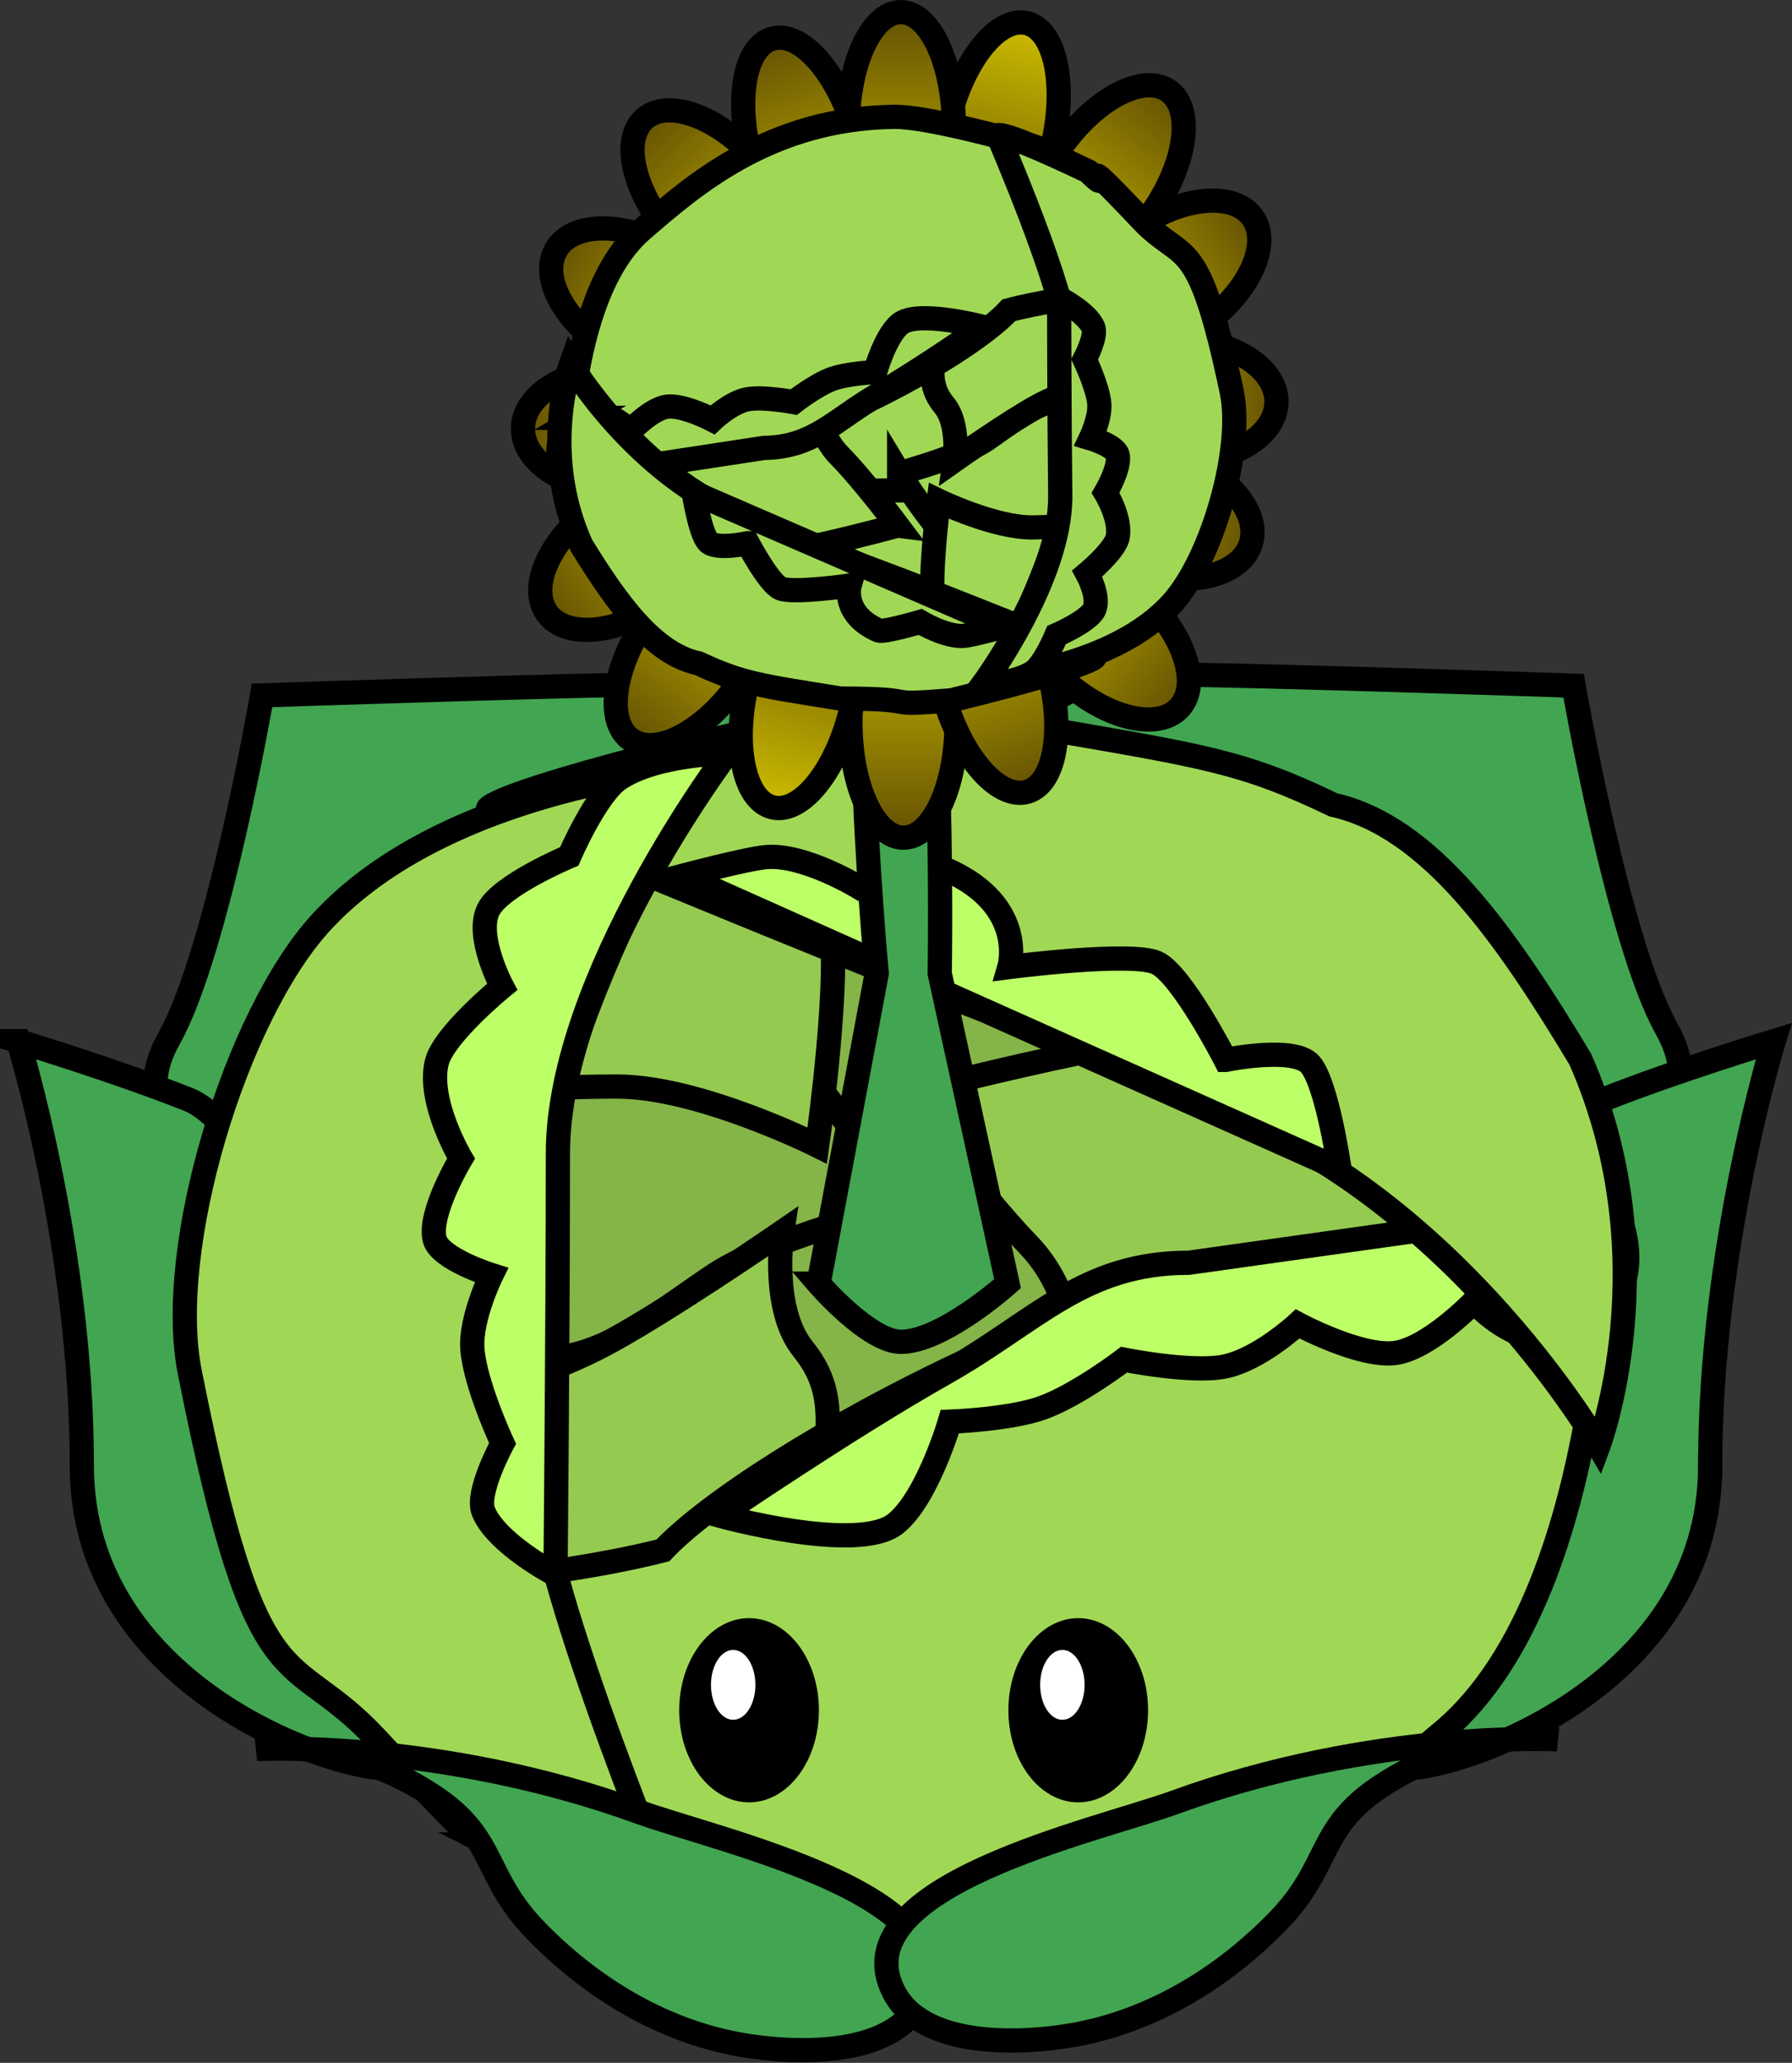 <svg version="1.1" xmlns="http://www.w3.org/2000/svg" xmlns:xlink="http://www.w3.org/1999/xlink" width="73.962" height="85.11" viewBox="0,0,73.962,85.11"><rect x="0" y="0" width="73.962" height="85.11" fill="#333333" stroke="none"/><defs><radialGradient cx="240.158" cy="144.063" r="10" gradientUnits="userSpaceOnUse" id="color-1"><stop offset="0" stop-color="#cdbc00"/><stop offset="1" stop-color="#6e5b03"/></radialGradient><linearGradient x1="240.063" y1="151.948" x2="240.063" y2="161.463" gradientUnits="userSpaceOnUse" id="color-2"><stop offset="0" stop-color="#cdbc00"/><stop offset="1" stop-color="#645103"/></linearGradient><linearGradient x1="242.463" y1="150.593" x2="245.288" y2="159.526" gradientUnits="userSpaceOnUse" id="color-3"><stop offset="0" stop-color="#cdbc00"/><stop offset="1" stop-color="#645103"/></linearGradient><linearGradient x1="244.891" y1="150.428" x2="251.615" y2="155.885" gradientUnits="userSpaceOnUse" id="color-4"><stop offset="0" stop-color="#cdbc00"/><stop offset="1" stop-color="#645103"/></linearGradient><linearGradient x1="246.448" y1="146.987" x2="254.436" y2="149.177" gradientUnits="userSpaceOnUse" id="color-5"><stop offset="0" stop-color="#cdbc00"/><stop offset="1" stop-color="#645103"/></linearGradient><linearGradient x1="247.25" y1="143.369" x2="255.458" y2="143.491" gradientUnits="userSpaceOnUse" id="color-6"><stop offset="0" stop-color="#cdbc00"/><stop offset="1" stop-color="#645103"/></linearGradient><linearGradient x1="247.38" y1="140.619" x2="254.599" y2="136.092" gradientUnits="userSpaceOnUse" id="color-7"><stop offset="0" stop-color="#cdbc00"/><stop offset="1" stop-color="#645103"/></linearGradient><linearGradient x1="245.685" y1="137.869" x2="251.187" y2="130.808" gradientUnits="userSpaceOnUse" id="color-8"><stop offset="0" stop-color="#cdbc00"/><stop offset="1" stop-color="#645103"/></linearGradient><linearGradient x1="245.256" y1="127.885" x2="242.86" y2="136.986" gradientUnits="userSpaceOnUse" id="color-9"><stop offset="0" stop-color="#cdbc00"/><stop offset="1" stop-color="#645103"/></linearGradient><linearGradient x1="239.954" y1="136.916" x2="239.954" y2="127.401" gradientUnits="userSpaceOnUse" id="color-10"><stop offset="0" stop-color="#cdbc00"/><stop offset="1" stop-color="#645103"/></linearGradient><linearGradient x1="237.354" y1="137.471" x2="234.528" y2="128.538" gradientUnits="userSpaceOnUse" id="color-11"><stop offset="0" stop-color="#cdbc00"/><stop offset="1" stop-color="#645103"/></linearGradient><linearGradient x1="235.386" y1="138.246" x2="229.199" y2="131.993" gradientUnits="userSpaceOnUse" id="color-12"><stop offset="0" stop-color="#cdbc00"/><stop offset="1" stop-color="#645103"/></linearGradient><linearGradient x1="233.12" y1="141.292" x2="225.628" y2="137.404" gradientUnits="userSpaceOnUse" id="color-13"><stop offset="0" stop-color="#cdbc00"/><stop offset="1" stop-color="#645103"/></linearGradient><linearGradient x1="232.566" y1="144.695" x2="224.358" y2="144.573" gradientUnits="userSpaceOnUse" id="color-14"><stop offset="0" stop-color="#cdbc00"/><stop offset="1" stop-color="#645103"/></linearGradient><linearGradient x1="232.437" y1="147.445" x2="225.217" y2="151.972" gradientUnits="userSpaceOnUse" id="color-15"><stop offset="0" stop-color="#cdbc00"/><stop offset="1" stop-color="#645103"/></linearGradient><linearGradient x1="234.132" y1="150.196" x2="228.63" y2="157.257" gradientUnits="userSpaceOnUse" id="color-16"><stop offset="0" stop-color="#cdbc00"/><stop offset="1" stop-color="#645103"/></linearGradient><linearGradient x1="234.561" y1="160.179" x2="236.956" y2="151.079" gradientUnits="userSpaceOnUse" id="color-17"><stop offset="0" stop-color="#cdbc00"/><stop offset="1" stop-color="#645103"/></linearGradient></defs><g transform="translate(-202.773,-126.901)"><g data-paper-data="{&quot;isPaintingLayer&quot;:true}" fill-rule="nonzero" stroke-linecap="butt" stroke-linejoin="miter" stroke-miterlimit="10" stroke-dasharray="" stroke-dashoffset="0" style="mix-blend-mode: normal"><path d="M250.752,154.73c3.375,0 16.969,0.462 16.969,0.462c0,0 1.831,10.573 3.831,14.138c2.702,4.817 -4.647,6.6 -12.6,6.6c-7.953,0 -14.4,-4.477 -14.4,-10c0,-5.523 -1.753,-11.2 6.2,-11.2z" data-paper-data="{&quot;origPos&quot;:null,&quot;index&quot;:null}" fill="#42a551" stroke="#000000" stroke-width="1"/><path d="M236.758,166.33c0,5.523 -6.447,10 -14.4,10c-7.953,0 -15.302,-1.783 -12.6,-6.6c2,-3.565 3.831,-14.138 3.831,-14.138c0,0 13.594,-0.462 16.969,-0.462c7.953,0 6.2,5.677 6.2,11.2z" data-paper-data="{&quot;origPos&quot;:null}" fill="#42a551" stroke="#000000" stroke-width="1"/><path d="M203.528,169.856c0,0 3.992,1.207 7.022,2.407c3.03,1.2 8,11.898 8,20.9c0,9.002 2.63,6.7 0.2,6.7c-2.43,0 -12.6,-3.498 -12.6,-12.5c0,-9.002 -2.622,-17.507 -2.622,-17.507z" data-paper-data="{&quot;origPos&quot;:null,&quot;index&quot;:null}" fill="#42a551" stroke="#000000" stroke-width="1"/><path d="M273.358,187.363c0,9.002 -10.17,12.5 -12.6,12.5c-2.43,0 0.2,2.302 0.2,-6.7c0,-9.002 4.97,-19.7 8,-20.9c3.03,-1.2 7.022,-2.407 7.022,-2.407c0,0 -2.622,8.505 -2.622,17.507z" data-paper-data="{&quot;origPos&quot;:null}" fill="#42a551" stroke="#000000" stroke-width="1"/><path d="M227.158,198.73v-24.8l22.841,-2.757l1.559,27.557z" data-paper-data="{&quot;origPos&quot;:null}" fill="#85b448" stroke="#000000" stroke-width="1"/><path d="M229.358,175.13v-11.8h22v11.8z" data-paper-data="{&quot;origPos&quot;:null}" fill="#85b448" stroke="#000000" stroke-width="1"/><path d="M239.958,176.63c0,0 -5.447,1.396 -7.646,2.839c-2.022,1.326 -4.535,3.461 -6.954,3.461c-5.302,0 -9.6,-2.91 -9.6,-6.5c0,-3.59 7.098,-10.9 12.4,-10.9c5.302,0 11.8,11.1 11.8,11.1z" data-paper-data="{&quot;origPos&quot;:null}" fill="#85b448" stroke="#000000" stroke-width="1"/><path d="M255.758,169.13c4.639,0 8.4,3.627 8.4,8.1c0,4.473 -8.361,11.5 -13,11.5c-5.169,0 -2.347,-6.75 -5.938,-10.467c-2.054,-2.126 -5.062,-6.233 -5.062,-6.233c0,0 10.961,-2.9 15.6,-2.9z" data-paper-data="{&quot;origPos&quot;:null}" fill="#95ca51" stroke="#000000" stroke-width="1"/><path d="M237.158,166.53c0,3.034 -0.656,7.634 -0.656,7.634c0,0 -4.876,-2.434 -8.244,-2.434c-6.793,0 -11.7,1.239 -11.7,-3.4c0,-4.639 5.507,-8.4 12.3,-8.4c6.793,0 8.3,1.961 8.3,6.6z" data-paper-data="{&quot;origPos&quot;:null}" fill="#95ca51" stroke="#000000" stroke-width="1"/><path d="M236.358,194.03c0,7.014 0.099,7.5 -5.7,7.5c-5.799,0 -10.5,-5.686 -10.5,-12.7c0,-4.591 3.376,-4.272 7.448,-6.391c2.49,-1.296 7.452,-4.709 7.452,-4.709c0,0 -0.481,3.171 0.861,4.832c1.999,2.474 0.439,4.454 0.439,11.468z" data-paper-data="{&quot;origPos&quot;:null}" fill="#95ca51" stroke="#000000" stroke-width="1"/><path d="M262.333,198.333c-4.507,3.793 -11.288,9.667 -22.333,9.667c-2.668,0 -9.731,-1.96 -12.277,-2.756c-4.415,-1.38 -12.037,-12.5 -12.037,-12.5c0,0 9.252,-0.535 14.448,-1.878c3.667,-3.891 19.821,-12.867 30.867,-12.867l8.116,-2.07c0,0 0.218,16.513 -6.782,22.404z" data-paper-data="{&quot;origPos&quot;:null}" fill="#a0d856" stroke="#000000" stroke-width="1"/><path d="M268,181.833c-2.257,1.232 -4.39,-1.232 -4.39,-1.232c0,0 -1.863,1.945 -3.269,2.123c-1.435,0.182 -4.01,-1.201 -4.01,-1.201c0,0 -1.574,1.462 -3.008,1.757c-1.362,0.281 -4.156,-0.281 -4.156,-0.281c0,0 -1.934,1.473 -3.385,1.99c-1.356,0.482 -3.807,0.569 -3.807,0.569c0,0 -0.919,3.143 -2.232,4.203c-1.559,1.259 -7.276,-0.328 -7.276,-0.328c0,0 5.379,-3.668 9.304,-5.882c3.803,-2.145 5.697,-4.551 10.063,-4.551l17.52,-2.462c0,0 1.98,3.477 -1.353,5.295z" data-paper-data="{&quot;origPos&quot;:null}" fill="#bdff66" stroke="#000000" stroke-width="1"/><path d="M235.6,156.6c6.759,-0.473 1.888,0.171 9.733,0.267c7.117,1.226 8.691,1.426 12.472,3.241c3.985,0.895 7.088,5.339 10.188,10.487c3.639,8.234 0.758,15.95 0.758,15.95c0,0 -5.615,-9.735 -15.152,-13.678c-9.537,-3.943 -6.446,-2.867 -11.2,-4.667c-5.054,-1.913 -19.484,-7.937 -19.484,-7.937c0,0 -0.049,-0.687 12.684,-3.663z" data-paper-data="{&quot;origPos&quot;:null}" fill="#a0d856" stroke="#000000" stroke-width="1"/><path d="M253.358,170.63c0,0 2.835,-0.588 3.497,0.188c0.704,0.824 1.203,4.312 1.203,4.312l-27.1,-12.1c0,0 2.646,-0.702 3.444,-0.768c1.583,-0.13 3.856,1.268 3.856,1.268c0,0 3.247,-0.904 3.661,-0.715c3.247,1.484 2.516,3.983 2.516,3.983c0,0 5.034,-0.653 6.08,-0.175c1.031,0.471 2.842,4.007 2.842,4.007z" data-paper-data="{&quot;origPos&quot;:null}" fill="#bdff66" stroke="#000000" stroke-width="1"/><path d="M223,203c-2.841,-2.873 2.288,3.171 -4.667,-4.333c-3.683,-3.974 -4.909,-0.974 -7.728,-15.159c-1.015,-5.105 1.888,-14.661 5.388,-18.513c5.239,-5.766 15.758,-6.45 15.758,-6.45c0,0 -7.815,13.665 -6.752,20.122c0,4.776 -0.046,5.333 0,9.333c0.049,4.275 5.916,18.263 5.916,18.263c0,0 -0.249,0.513 -7.916,-3.263z" data-paper-data="{&quot;origPos&quot;:null}" fill="#a0d856" stroke="#000000" stroke-width="1"/><path d="M225.8,174.5c0,7.272 -0.1,17.367 -0.1,17.367c0,0 -2.438,-1.276 -2.975,-2.604c-0.317,-0.784 0.789,-2.809 0.789,-2.809c0,0 -1.15,-2.467 -1.245,-3.918c-0.083,-1.26 0.787,-3.028 0.787,-3.028c0,0 -2.13,-0.663 -2.341,-1.471c-0.279,-1.068 1.085,-3.336 1.085,-3.336c0,0 -1.391,-2.337 -1.002,-3.961c0.274,-1.141 2.701,-3.123 2.701,-3.123c0,0 -1.123,-2.104 -0.562,-3.195c0.519,-1.01 3.331,-2.188 3.331,-2.188c0,0 1.111,-2.585 2.078,-3.216c1.579,-1.029 4.445,-1.037 4.445,-1.037c0,0 -6.992,9.247 -6.992,16.519z" data-paper-data="{&quot;origPos&quot;:null}" fill="#bdff66" stroke="#000000" stroke-width="1"/><path d="M236.558,179.863l2.4,-12.8c0,0 -1.734,-18.484 0.805,-18.26c2.113,0.186 1.795,18.26 1.795,18.26l2.8,12.8c0,0 -2.683,2.4 -4.4,2.4c-1.327,0 -3.4,-2.4 -3.4,-2.4z" data-paper-data="{&quot;origPos&quot;:null}" fill="#42a551" stroke="#000000" stroke-width="1"/><path d="M250.158,144.063c0,5.302 -4.477,9.6 -10,9.6c-5.523,0 -10,-4.298 -10,-9.6c0,-5.302 4.477,-9.6 10,-9.6c5.523,0 10,4.298 10,9.6z" data-paper-data="{&quot;origPos&quot;:null}" fill="url(#color-1)" stroke="#000000" stroke-width="1"/><path d="M242.252,156.705c0,2.627 -0.98,4.757 -2.189,4.757c-1.209,0 -2.189,-2.13 -2.189,-4.757c0,-2.627 0.98,-4.757 2.189,-4.757c1.209,0 2.189,2.13 2.189,4.757z" data-paper-data="{&quot;origPos&quot;:null,&quot;origRot&quot;:0}" fill="url(#color-2)" stroke="#000000" stroke-width="1"/><path d="M245.931,154.186c0.78,2.467 0.493,4.858 -0.642,5.34c-1.135,0.482 -2.688,-1.126 -3.468,-3.593c-0.78,-2.467 -0.493,-4.858 0.642,-5.34c1.135,-0.482 2.688,1.126 3.468,3.593z" data-paper-data="{&quot;origPos&quot;:null,&quot;origRot&quot;:0}" fill="url(#color-3)" stroke="#000000" stroke-width="1"/><path d="M249.509,151.078c1.857,1.507 2.8,3.659 2.107,4.807c-0.693,1.148 -2.761,0.857 -4.617,-0.65c-1.857,-1.507 -2.8,-3.659 -2.107,-4.807c0.693,-1.148 2.761,-0.857 4.617,0.65z" data-paper-data="{&quot;origPos&quot;:null,&quot;origRot&quot;:0}" fill="url(#color-4)" stroke="#000000" stroke-width="1"/><path d="M250.946,145.613c2.206,0.605 3.768,2.2 3.49,3.564c-0.278,1.364 -2.292,1.979 -4.498,1.374c-2.206,-0.605 -3.768,-2.2 -3.49,-3.564c0.278,-1.364 2.292,-1.979 4.498,-1.374z" data-paper-data="{&quot;origPos&quot;:null,&quot;origRot&quot;:0}" fill="url(#color-5)" stroke="#000000" stroke-width="1"/><path d="M251.382,140.893c2.266,0.034 4.091,1.197 4.076,2.598c-0.015,1.401 -1.865,2.51 -4.132,2.476c-2.266,-0.034 -4.091,-1.197 -4.076,-2.598c0.015,-1.401 1.865,-2.51 4.132,-2.476z" data-paper-data="{&quot;origPos&quot;:null,&quot;origRot&quot;:0}" fill="url(#color-6)" stroke="#000000" stroke-width="1"/><path d="M249.948,136.124c1.994,-1.25 4.076,-1.265 4.651,-0.032c0.575,1.233 -0.575,3.245 -2.568,4.495c-1.994,1.25 -4.076,1.265 -4.651,0.032c-0.575,-1.233 0.575,-3.245 2.568,-4.495z" data-paper-data="{&quot;origPos&quot;:null,&quot;origRot&quot;:0}" fill="url(#color-7)" stroke="#000000" stroke-width="1"/><path d="M246.811,132.638c1.519,-1.95 3.478,-2.769 4.375,-1.83c0.897,0.939 0.393,3.281 -1.127,5.231c-1.519,1.95 -3.478,2.769 -4.375,1.83c-0.897,-0.939 -0.393,-3.281 1.127,-5.231z" data-paper-data="{&quot;origPos&quot;:null,&quot;origRot&quot;:0}" fill="url(#color-8)" stroke="#000000" stroke-width="1"/><path d="M246.152,133.176c-0.661,2.513 -2.135,4.219 -3.291,3.81c-1.156,-0.409 -1.557,-2.778 -0.896,-5.291c0.661,-2.513 2.135,-4.219 3.291,-3.81c1.156,0.409 1.557,2.778 0.896,5.291z" data-paper-data="{&quot;origPos&quot;:null,&quot;origRot&quot;:0}" fill="url(#color-9)" stroke="#000000" stroke-width="1"/><path d="M237.765,132.159c0,-2.627 0.98,-4.757 2.189,-4.757c1.209,0 2.189,2.13 2.189,4.757c0,2.627 -0.98,4.757 -2.189,4.757c-1.209,0 -2.189,-2.13 -2.189,-4.757z" data-paper-data="{&quot;origPos&quot;:null,&quot;origRot&quot;:0,&quot;index&quot;:null}" fill="url(#color-10)" stroke="#000000" stroke-width="1"/><path d="M233.886,133.878c-0.78,-2.467 -0.493,-4.858 0.642,-5.34c1.135,-0.482 2.688,1.126 3.468,3.593c0.78,2.467 0.493,4.858 -0.642,5.34c-1.135,0.482 -2.688,-1.126 -3.468,-3.593z" data-paper-data="{&quot;origPos&quot;:null,&quot;origRot&quot;:0,&quot;index&quot;:null}" fill="url(#color-11)" stroke="#000000" stroke-width="1"/><path d="M230.854,137.032c-1.708,-1.727 -2.449,-3.983 -1.655,-5.039c0.794,-1.056 2.823,-0.513 4.532,1.214c1.708,1.727 2.449,3.983 1.655,5.039c-0.794,1.056 -2.823,0.513 -4.532,-1.214z" data-paper-data="{&quot;origPos&quot;:null,&quot;origRot&quot;:0,&quot;index&quot;:null}" fill="url(#color-12)" stroke="#000000" stroke-width="1"/><path d="M228.48,141.664c-2.069,-1.073 -3.346,-2.98 -2.852,-4.259c0.494,-1.279 2.571,-1.446 4.64,-0.372c2.069,1.073 3.346,2.98 2.852,4.259c-0.494,1.279 -2.571,1.446 -4.64,0.372z" data-paper-data="{&quot;origPos&quot;:null,&quot;origRot&quot;:0,&quot;index&quot;:null}" fill="url(#color-13)" stroke="#000000" stroke-width="1"/><path d="M228.434,147.171c-2.266,-0.034 -4.091,-1.197 -4.076,-2.598c0.015,-1.401 1.865,-2.51 4.132,-2.476c2.266,0.034 4.091,1.197 4.076,2.598c-0.015,1.401 -1.865,2.51 -4.132,2.476z" data-paper-data="{&quot;origPos&quot;:null,&quot;origRot&quot;:0,&quot;index&quot;:null}" fill="url(#color-14)" stroke="#000000" stroke-width="1"/><path d="M229.869,151.94c-1.994,1.25 -4.076,1.265 -4.651,0.032c-0.575,-1.233 0.575,-3.245 2.568,-4.495c1.994,-1.25 4.076,-1.265 4.651,-0.032c0.575,1.233 -0.575,3.245 -2.568,4.495z" data-paper-data="{&quot;origPos&quot;:null,&quot;origRot&quot;:0,&quot;index&quot;:null}" fill="url(#color-15)" stroke="#000000" stroke-width="1"/><path d="M233.005,155.427c-1.519,1.95 -3.478,2.769 -4.375,1.83c-0.897,-0.939 -0.393,-3.281 1.127,-5.231c1.519,-1.95 3.478,-2.769 4.375,-1.83c0.897,0.939 0.393,3.281 -1.127,5.231z" data-paper-data="{&quot;origPos&quot;:null,&quot;origRot&quot;:0,&quot;index&quot;:null}" fill="url(#color-16)" stroke="#000000" stroke-width="1"/><path d="M233.665,154.889c0.661,-2.513 2.135,-4.219 3.291,-3.81c1.156,0.409 1.557,2.778 0.896,5.291c-0.661,2.513 -2.135,4.219 -3.291,3.81c-1.156,-0.409 -1.557,-2.778 -0.896,-5.291z" data-paper-data="{&quot;origPos&quot;:null,&quot;origRot&quot;:0,&quot;index&quot;:null}" fill="url(#color-17)" stroke="#000000" stroke-width="1"/><path d="M240.758,209.463c-1.2,2.386 -5.342,2.162 -7.4,1.8c-3.256,-0.573 -6.175,-2.346 -8.478,-4.719c-2.187,-2.254 -1.6,-3.803 -4.219,-5.536c-3.763,-2.49 -7.304,-1.946 -7.304,-1.946c0,0 7.568,-0.392 15.8,2.6c3.267,1.187 13.784,3.458 11.6,7.8z" data-paper-data="{&quot;origPos&quot;:null}" fill="#42a551" stroke="#000000" stroke-width="1"/><path d="M251.254,201.263c8.232,-2.992 15.8,-2.6 15.8,-2.6c0,0 -3.54,-0.544 -7.304,1.946c-2.619,1.733 -2.032,3.282 -4.219,5.536c-2.302,2.373 -5.222,4.145 -8.478,4.719c-2.058,0.362 -6.2,0.586 -7.4,-1.8c-2.183,-4.342 8.333,-6.613 11.6,-7.8z" data-paper-data="{&quot;origPos&quot;:null,&quot;index&quot;:null}" fill="#42a551" stroke="#000000" stroke-width="1"/><g data-paper-data="{&quot;origPos&quot;:null}" stroke="none" stroke-width="0"><path d="M236.572,197.463c0,2.099 -1.291,3.8 -2.883,3.8c-1.592,0 -2.883,-1.701 -2.883,-3.8c0,-2.099 1.291,-3.8 2.883,-3.8c1.592,0 2.883,1.701 2.883,3.8z" data-paper-data="{&quot;origPos&quot;:null}" fill="#000000"/><path d="M233.951,196.415c0,0.796 -0.411,1.441 -0.917,1.441c-0.507,0 -0.917,-0.645 -0.917,-1.441c0,-0.796 0.411,-1.441 0.917,-1.441c0.507,0 0.917,0.645 0.917,1.441z" data-paper-data="{&quot;origPos&quot;:null}" fill="#ffffff"/></g><g data-paper-data="{&quot;origPos&quot;:null}" stroke="none" stroke-width="0"><path d="M250.158,197.463c0,2.099 -1.291,3.8 -2.883,3.8c-1.592,0 -2.883,-1.701 -2.883,-3.8c0,-2.099 1.291,-3.8 2.883,-3.8c1.592,0 2.883,1.701 2.883,3.8z" data-paper-data="{&quot;origPos&quot;:null}" fill="#000000"/><path d="M247.538,196.415c0,0.796 -0.411,1.441 -0.917,1.441c-0.507,0 -0.917,-0.645 -0.917,-1.441c0,-0.796 0.411,-1.441 0.917,-1.441c0.507,0 0.917,0.645 0.917,1.441z" data-paper-data="{&quot;origPos&quot;:null}" fill="#ffffff"/></g><g data-paper-data="{&quot;origPos&quot;:null}" fill="#a0d856" stroke="#000000" stroke-width="1"><path d="M245.765,135.997l0.134,11.627l-10.694,1.416l-0.88,-12.911z" data-paper-data="{&quot;origPos&quot;:null,&quot;origRot&quot;:0}"/><path d="M244.862,147.074l0.064,5.532l-10.314,0.119l-0.064,-5.532z" data-paper-data="{&quot;origPos&quot;:null,&quot;origRot&quot;:0}"/><path d="M239.884,146.428c0,0 2.546,-0.684 3.569,-1.373c0.941,-0.633 2.108,-1.647 3.241,-1.66c2.486,-0.029 4.517,1.312 4.536,2.995c0.019,1.683 -3.269,5.149 -5.754,5.177c-2.486,0.029 -5.592,-5.14 -5.592,-5.14z" data-paper-data="{&quot;origPos&quot;:null,&quot;origRot&quot;:0}"/><path d="M239.815,148.586c0,0 -5.123,1.419 -7.298,1.444c-2.175,0.025 -3.958,-1.655 -3.982,-3.752c-0.024,-2.097 3.857,-5.437 6.033,-5.462c2.423,-0.028 1.137,3.152 2.841,4.875c0.975,0.986 2.407,2.895 2.407,2.895z" data-paper-data="{&quot;origPos&quot;:null,&quot;origRot&quot;:0}"/><path d="M241.251,151.148c-0.016,-1.422 0.266,-3.583 0.266,-3.583c0,0 2.299,1.115 3.878,1.096c3.185,-0.037 5.479,-0.644 5.504,1.531c0.025,2.175 -2.536,3.968 -5.721,4.005c-3.185,0.037 -3.902,-0.874 -3.927,-3.049z" data-paper-data="{&quot;origPos&quot;:null,&quot;origRot&quot;:0}"/><path d="M241.477,138.251c-0.038,-3.288 -0.087,-3.516 2.632,-3.547c2.719,-0.031 4.954,2.609 4.992,5.897c0.025,2.152 -1.56,2.021 -3.457,3.037c-1.16,0.621 -3.468,2.248 -3.468,2.248c0,0 0.209,-1.489 -0.43,-2.261c-0.951,-1.149 -0.23,-2.086 -0.268,-5.374z" data-paper-data="{&quot;origPos&quot;:null,&quot;origRot&quot;:0}"/><path d="M229.276,136.374c2.093,-1.803 5.24,-4.593 10.418,-4.653c1.251,-0.014 4.573,0.866 5.771,1.226c2.077,0.623 5.711,5.795 5.711,5.795c0,0 -4.335,0.301 -6.764,0.959c-1.698,1.844 -9.223,6.14 -14.402,6.2l-3.794,1.015c0,0 -0.192,-7.741 3.058,-10.54z" data-paper-data="{&quot;origPos&quot;:null,&quot;origRot&quot;:0}"/><path d="M226.709,144.14c1.052,-0.59 2.065,0.554 2.065,0.554c0,0 0.863,-0.922 1.521,-1.013c0.672,-0.093 1.887,0.541 1.887,0.541c0,0 0.73,-0.694 1.401,-0.84c0.637,-0.139 1.95,0.109 1.95,0.109c0,0 0.899,-0.701 1.576,-0.951c0.633,-0.233 1.782,-0.287 1.782,-0.287c0,0 0.414,-1.478 1.024,-1.982c0.724,-0.599 3.413,0.114 3.413,0.114c0,0 -2.502,1.749 -4.33,2.808c-1.771,1.026 -2.646,2.165 -4.693,2.188l-8.201,1.249c0,0 -0.947,-1.619 0.606,-2.49z" data-paper-data="{&quot;origPos&quot;:null,&quot;origRot&quot;:0}"/><path d="M242.036,155.795c-3.166,0.259 -0.886,-0.07 -4.565,-0.072c-3.343,-0.536 -4.083,-0.621 -5.865,-1.452c-1.873,-0.398 -3.352,-2.465 -4.833,-4.861c-1.751,-3.841 -0.442,-7.474 -0.442,-7.474c0,0 2.685,4.534 7.178,6.33c4.493,1.797 3.038,1.309 5.276,2.127c2.38,0.87 9.178,3.616 9.178,3.616c0,0 0.027,0.322 -5.927,1.786z" data-paper-data="{&quot;origPos&quot;:null,&quot;origRot&quot;:0}"/><path d="M233.634,149.314c0,0 -1.326,0.291 -1.641,-0.069c-0.334,-0.383 -0.587,-2.015 -0.587,-2.015l12.771,5.526c0,0 -1.237,0.344 -1.61,0.378c-0.741,0.069 -1.815,-0.573 -1.815,-0.573c0,0 -1.517,0.442 -1.713,0.355c-1.531,-0.678 -1.201,-1.854 -1.201,-1.854c0,0 -2.357,0.334 -2.85,0.115c-0.486,-0.215 -1.354,-1.863 -1.354,-1.863z" data-paper-data="{&quot;origPos&quot;:null,&quot;origRot&quot;:0}"/><path d="M247.691,133.973c1.347,1.332 -1.09,-1.474 2.211,2.006c1.748,1.843 2.307,0.43 3.705,7.065c0.503,2.388 -0.806,6.884 -2.426,8.709c-2.425,2.732 -7.353,3.109 -7.353,3.109c0,0 3.59,-6.449 3.056,-9.471c-0.026,-2.239 -0.007,-2.501 -0.051,-4.376c-0.046,-2.004 -2.872,-8.53 -2.872,-8.53c0,0 0.114,-0.242 3.729,1.487z" data-paper-data="{&quot;origPos&quot;:null,&quot;origRot&quot;:0}"/><path d="M246.533,147.35c-0.039,-3.409 -0.047,-8.143 -0.047,-8.143c0,0 1.15,0.585 1.409,1.205c0.153,0.366 -0.355,1.321 -0.355,1.321c0,0 0.552,1.15 0.605,1.83c0.046,0.59 -0.353,1.424 -0.353,1.424c0,0 1.002,0.299 1.105,0.677c0.137,0.499 -0.491,1.57 -0.491,1.57c0,0 0.665,1.088 0.491,1.852c-0.122,0.536 -1.249,1.479 -1.249,1.479c0,0 0.538,0.98 0.281,1.495c-0.238,0.476 -1.55,1.044 -1.55,1.044c0,0 -0.507,1.218 -0.957,1.519c-0.735,0.491 -2.078,0.51 -2.078,0.51c0,0 3.228,-4.373 3.188,-7.782z" data-paper-data="{&quot;origPos&quot;:null,&quot;origRot&quot;:0}"/></g></g></g></svg>